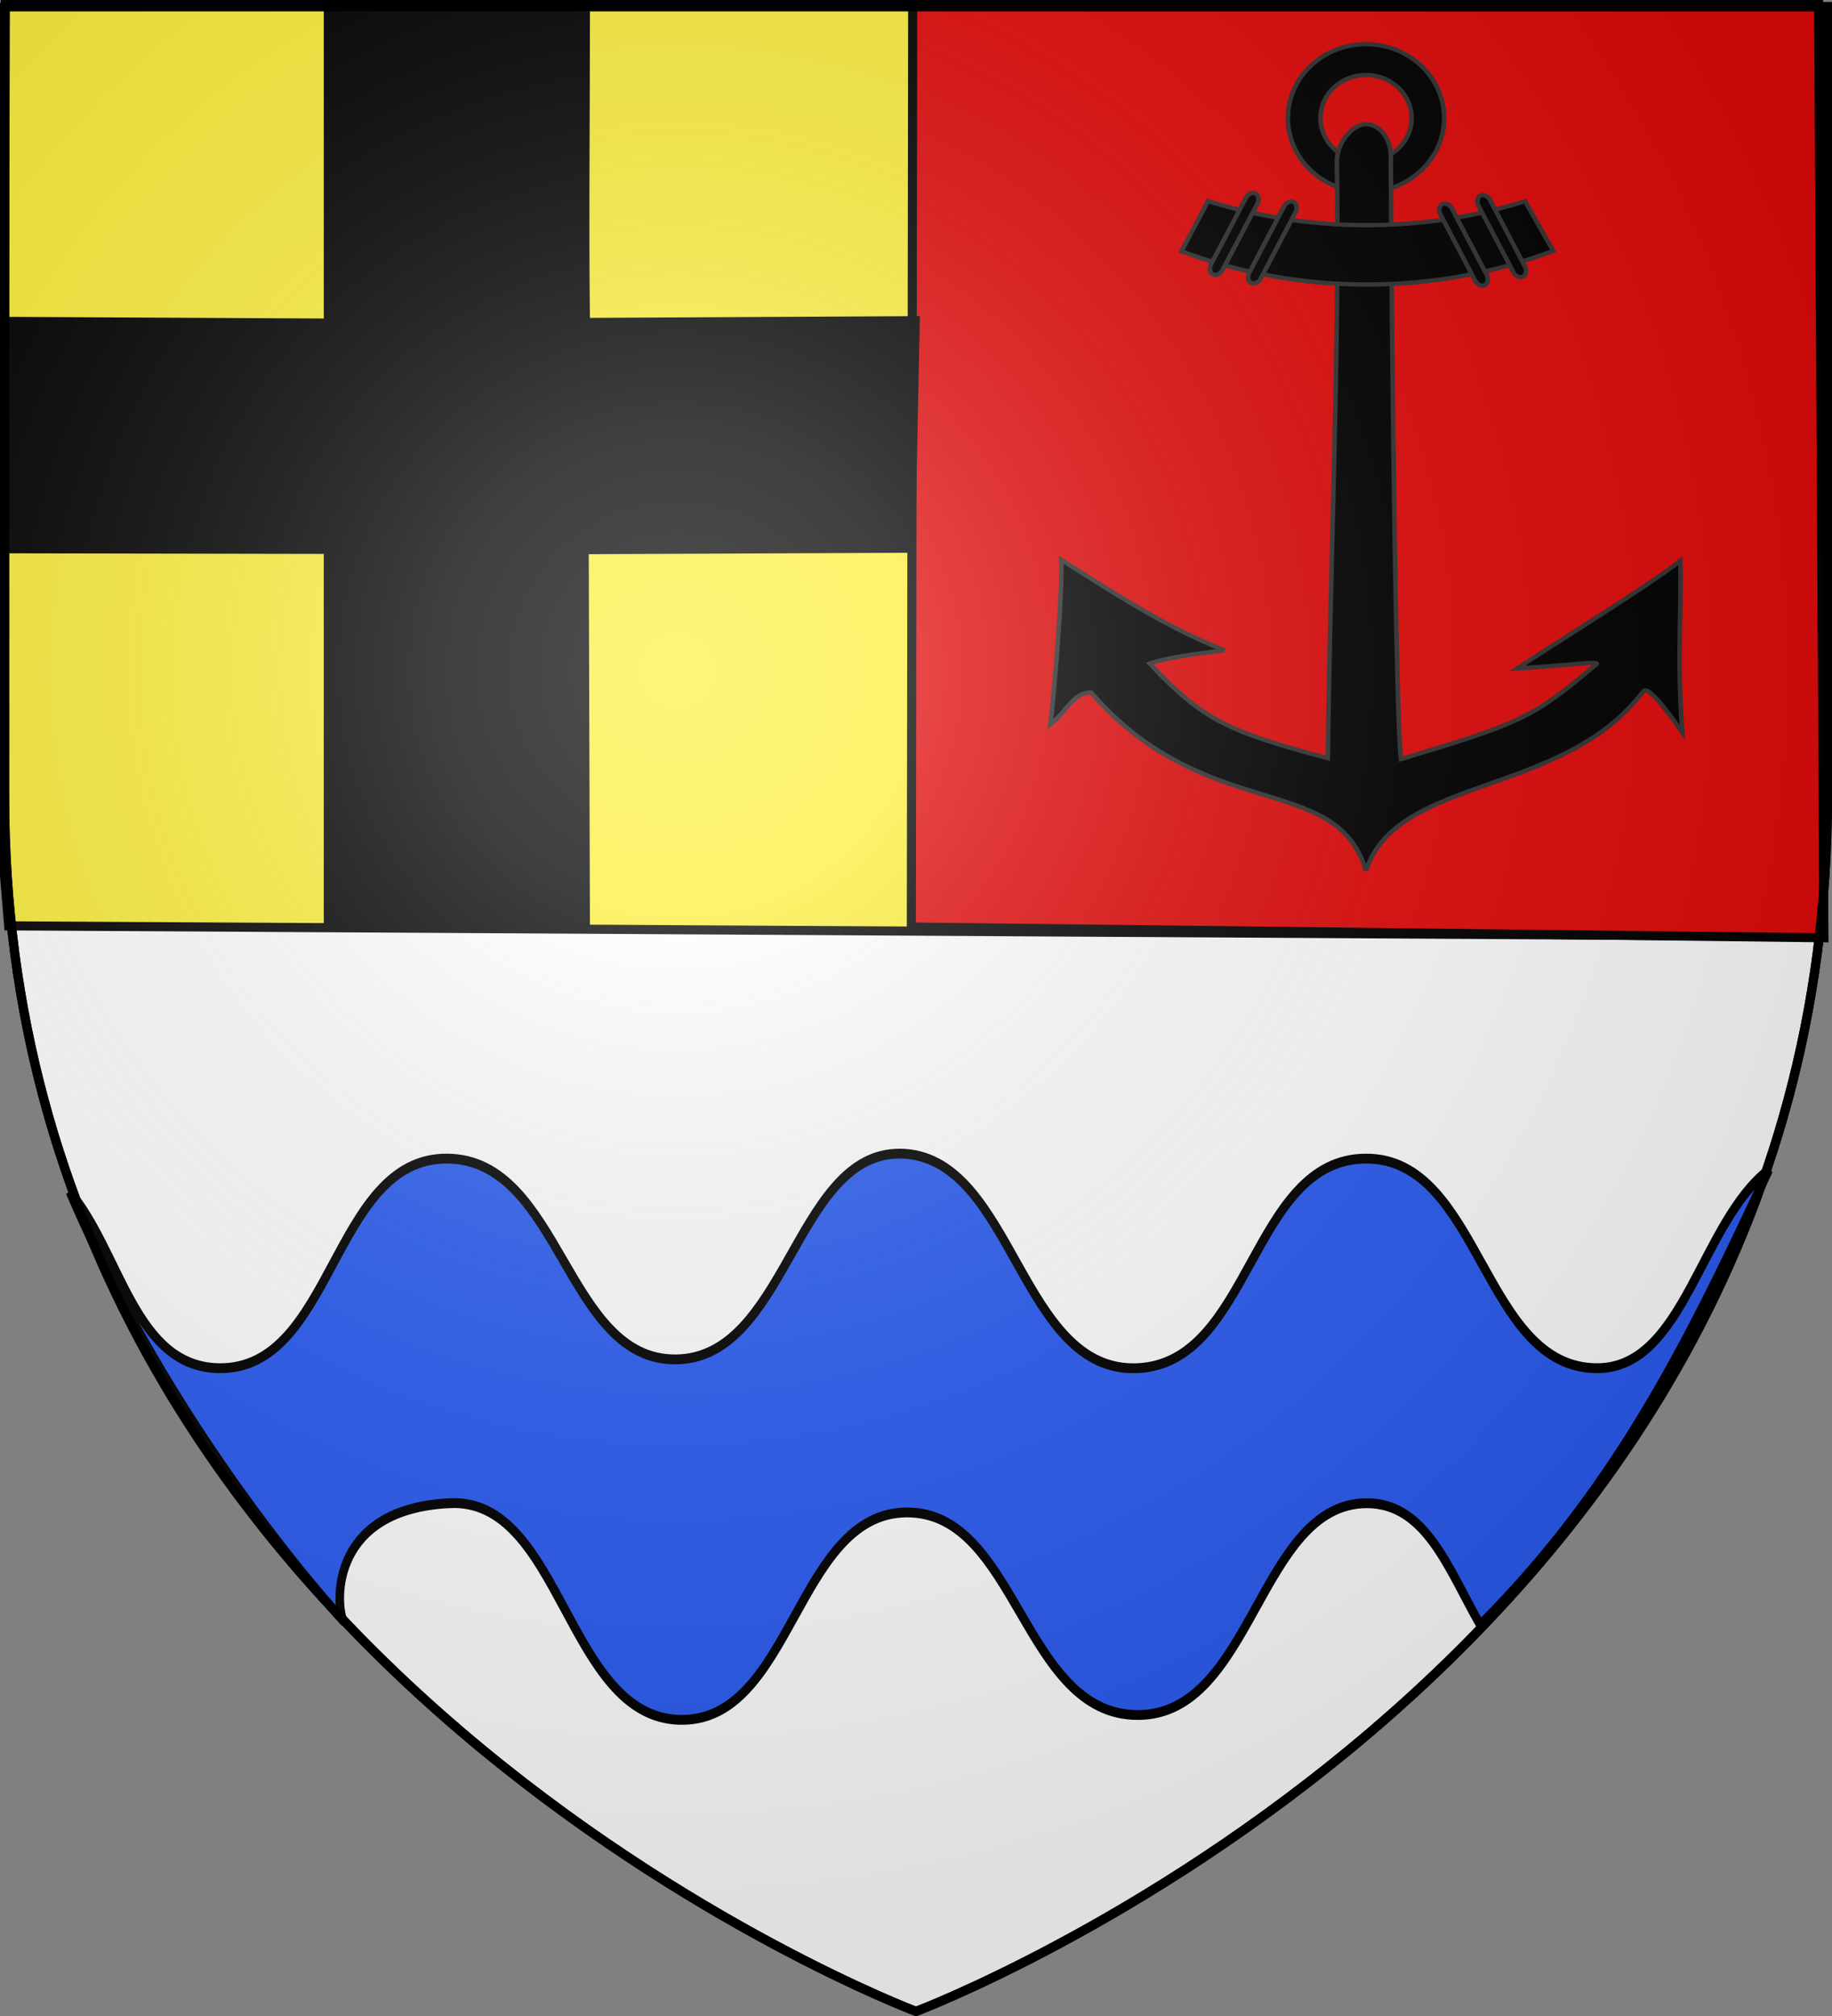 <?xml version="1.0" encoding="UTF-8" standalone="no"?>
<!-- Created with Inkscape (http://www.inkscape.org/) -->
<svg
   xmlns:svg="http://www.w3.org/2000/svg"
   xmlns="http://www.w3.org/2000/svg"
   xmlns:xlink="http://www.w3.org/1999/xlink"
   version="1.0"
   width="600"
   height="660"
   id="svg2">
  <rect width="100%" height="100%" fill="#808080" stroke="none"/>
  <desc
     id="desc4">Flag of Canton of Valais (Wallis)</desc>
  <defs
     id="defs6">
    <linearGradient
       id="linearGradient2893">
      <stop
         style="stop-color:#ffffff;stop-opacity:0.314"
         offset="0"
         id="stop2895" />
      <stop
         style="stop-color:#ffffff;stop-opacity:0.251"
         offset="0.19"
         id="stop2897" />
      <stop
         style="stop-color:#6b6b6b;stop-opacity:0.125"
         offset="0.6"
         id="stop2901" />
      <stop
         style="stop-color:#000000;stop-opacity:0.125"
         offset="1"
         id="stop2899" />
    </linearGradient>
    <linearGradient
       id="linearGradient2885">
      <stop
         style="stop-color:#ffffff;stop-opacity:1"
         offset="0"
         id="stop2887" />
      <stop
         style="stop-color:#ffffff;stop-opacity:1"
         offset="0.229"
         id="stop2891" />
      <stop
         style="stop-color:#000000;stop-opacity:1"
         offset="1"
         id="stop2889" />
    </linearGradient>
    <linearGradient
       id="linearGradient2955">
      <stop
         style="stop-color:#fd0000;stop-opacity:1"
         offset="0"
         id="stop2867" />
      <stop
         style="stop-color:#e77275;stop-opacity:0.659"
         offset="0.5"
         id="stop2873" />
      <stop
         style="stop-color:#000000;stop-opacity:0.323"
         offset="1"
         id="stop2959" />
    </linearGradient>
    <radialGradient
       cx="225.524"
       cy="218.901"
       r="300"
       fx="225.524"
       fy="218.901"
       id="radialGradient2961"
       xlink:href="#linearGradient2955"
       gradientUnits="userSpaceOnUse"
       gradientTransform="matrix(-4.167939e-4,2.183,-1.884,-3.599562e-4,615.597,-289.121)" />
    <polygon
       points="0,-1 0.588,0.809 -0.951,-0.309 0.951,-0.309 -0.588,0.809 0,-1 "
       transform="scale(53,53)"
       id="star" />
    <clipPath
       id="clip">
      <path
         d="M 0,-200 L 0,600 L 300,600 L 300,-200 L 0,-200 z "
         id="path10" />
    </clipPath>
    <radialGradient
       cx="225.524"
       cy="218.901"
       r="300"
       fx="225.524"
       fy="218.901"
       id="radialGradient1911"
       xlink:href="#linearGradient2955"
       gradientUnits="userSpaceOnUse"
       gradientTransform="matrix(-4.167939e-4,2.183,-1.884,-3.599562e-4,615.597,-289.121)" />
    <radialGradient
       cx="225.524"
       cy="218.901"
       r="300"
       fx="225.524"
       fy="218.901"
       id="radialGradient2865"
       xlink:href="#linearGradient2955"
       gradientUnits="userSpaceOnUse"
       gradientTransform="matrix(0,1.749,-1.593,-1.049767e-7,551.788,-191.29)" />
    <radialGradient
       cx="225.524"
       cy="218.901"
       r="300"
       fx="225.524"
       fy="218.901"
       id="radialGradient2871"
       xlink:href="#linearGradient2955"
       gradientUnits="userSpaceOnUse"
       gradientTransform="matrix(0,1.386,-1.323,-5.741131e-8,-158.082,-109.541)" />
    <radialGradient
       cx="221.445"
       cy="226.331"
       r="300"
       fx="221.445"
       fy="226.331"
       id="radialGradient3163"
       xlink:href="#linearGradient2893"
       gradientUnits="userSpaceOnUse"
       gradientTransform="matrix(1.353,0,0,1.349,-77.629,-85.747)" />
    <radialGradient
       cx="225.524"
       cy="218.901"
       r="300"
       fx="225.524"
       fy="218.901"
       id="radialGradient6397"
       xlink:href="#linearGradient2955"
       gradientUnits="userSpaceOnUse"
       gradientTransform="matrix(0,1.386,-1.323,-5.741131e-8,-158.082,-109.541)" />
    <radialGradient
       cx="225.524"
       cy="218.901"
       r="300"
       fx="225.524"
       fy="218.901"
       id="radialGradient6395"
       xlink:href="#linearGradient2955"
       gradientUnits="userSpaceOnUse"
       gradientTransform="matrix(0,1.749,-1.593,-1.049767e-7,551.788,-191.29)" />
    <radialGradient
       cx="225.524"
       cy="218.901"
       r="300"
       fx="225.524"
       fy="218.901"
       id="radialGradient6393"
       xlink:href="#linearGradient2955"
       gradientUnits="userSpaceOnUse"
       gradientTransform="matrix(-4.167939e-4,2.183,-1.884,-3.599562e-4,615.597,-289.121)" />
    <clipPath
       id="clipPath6389">
      <path
         d="M 0,-200 L 0,600 L 300,600 L 300,-200 L 0,-200 z "
         id="path6391" />
    </clipPath>
    <polygon
       points="0,-1 0.588,0.809 -0.951,-0.309 0.951,-0.309 -0.588,0.809 0,-1 "
       transform="scale(53,53)"
       id="polygon6387" />
    <radialGradient
       cx="225.524"
       cy="218.901"
       r="300"
       fx="225.524"
       fy="218.901"
       id="radialGradient6385"
       xlink:href="#linearGradient2955"
       gradientUnits="userSpaceOnUse"
       gradientTransform="matrix(-4.167939e-4,2.183,-1.884,-3.599562e-4,615.597,-289.121)" />
    <linearGradient
       id="linearGradient6377">
      <stop
         style="stop-color:#fd0000;stop-opacity:1"
         offset="0"
         id="stop6379" />
      <stop
         style="stop-color:#e77275;stop-opacity:0.659"
         offset="0.5"
         id="stop6381" />
      <stop
         style="stop-color:#000000;stop-opacity:0.323"
         offset="1"
         id="stop6383" />
    </linearGradient>
    <linearGradient
       id="linearGradient6369">
      <stop
         style="stop-color:#ffffff;stop-opacity:1"
         offset="0"
         id="stop6371" />
      <stop
         style="stop-color:#ffffff;stop-opacity:1"
         offset="0.229"
         id="stop6373" />
      <stop
         style="stop-color:#000000;stop-opacity:1"
         offset="1"
         id="stop6375" />
    </linearGradient>
    <linearGradient
       id="linearGradient6359">
      <stop
         style="stop-color:#ffffff;stop-opacity:0.314"
         offset="0"
         id="stop6361" />
      <stop
         style="stop-color:#ffffff;stop-opacity:0.251"
         offset="0.19"
         id="stop6363" />
      <stop
         style="stop-color:#6b6b6b;stop-opacity:0.125"
         offset="0.6"
         id="stop6365" />
      <stop
         style="stop-color:#000000;stop-opacity:0.125"
         offset="1"
         id="stop6367" />
    </linearGradient>
    <linearGradient
       id="linearGradient6465">
      <stop
         style="stop-color:#ffffff;stop-opacity:0.314"
         offset="0"
         id="stop6467" />
      <stop
         style="stop-color:#ffffff;stop-opacity:0.251"
         offset="0.19"
         id="stop6469" />
      <stop
         style="stop-color:#6b6b6b;stop-opacity:0.125"
         offset="0.6"
         id="stop6471" />
      <stop
         style="stop-color:#000000;stop-opacity:0.125"
         offset="1"
         id="stop6473" />
    </linearGradient>
    <linearGradient
       id="linearGradient6457">
      <stop
         style="stop-color:#ffffff;stop-opacity:1"
         offset="0"
         id="stop6459" />
      <stop
         style="stop-color:#ffffff;stop-opacity:1"
         offset="0.229"
         id="stop6461" />
      <stop
         style="stop-color:#000000;stop-opacity:1"
         offset="1"
         id="stop6463" />
    </linearGradient>
    <linearGradient
       id="linearGradient6449">
      <stop
         style="stop-color:#fd0000;stop-opacity:1"
         offset="0"
         id="stop6451" />
      <stop
         style="stop-color:#e77275;stop-opacity:0.659"
         offset="0.5"
         id="stop6453" />
      <stop
         style="stop-color:#000000;stop-opacity:0.323"
         offset="1"
         id="stop6455" />
    </linearGradient>
    <radialGradient
       cx="225.524"
       cy="218.901"
       r="300"
       fx="225.524"
       fy="218.901"
       id="radialGradient6447"
       xlink:href="#linearGradient2955"
       gradientUnits="userSpaceOnUse"
       gradientTransform="matrix(-4.167939e-4,2.183,-1.884,-3.599562e-4,615.597,-289.121)" />
    <polygon
       points="0,-1 0.588,0.809 -0.951,-0.309 0.951,-0.309 -0.588,0.809 0,-1 "
       transform="scale(53,53)"
       id="polygon6445" />
    <clipPath
       id="clipPath6441">
      <path
         d="M 0,-200 L 0,600 L 300,600 L 300,-200 L 0,-200 z "
         id="path6443" />
    </clipPath>
    <radialGradient
       cx="225.524"
       cy="218.901"
       r="300"
       fx="225.524"
       fy="218.901"
       id="radialGradient6439"
       xlink:href="#linearGradient2955"
       gradientUnits="userSpaceOnUse"
       gradientTransform="matrix(-4.167939e-4,2.183,-1.884,-3.599562e-4,615.597,-289.121)" />
    <radialGradient
       cx="225.524"
       cy="218.901"
       r="300"
       fx="225.524"
       fy="218.901"
       id="radialGradient6437"
       xlink:href="#linearGradient2955"
       gradientUnits="userSpaceOnUse"
       gradientTransform="matrix(0,1.749,-1.593,-1.049767e-7,551.788,-191.29)" />
    <radialGradient
       cx="225.524"
       cy="218.901"
       r="300"
       fx="225.524"
       fy="218.901"
       id="radialGradient6435"
       xlink:href="#linearGradient2955"
       gradientUnits="userSpaceOnUse"
       gradientTransform="matrix(0,1.386,-1.323,-5.741131e-8,-158.082,-109.541)" />
    <radialGradient
       cx="225.524"
       cy="218.901"
       r="300"
       fx="225.524"
       fy="218.901"
       id="radialGradient7732"
       xlink:href="#linearGradient2955"
       gradientUnits="userSpaceOnUse"
       gradientTransform="matrix(0,1.386,-1.323,-5.741131e-8,-158.082,-109.541)" />
    <radialGradient
       cx="225.524"
       cy="218.901"
       r="300"
       fx="225.524"
       fy="218.901"
       id="radialGradient7730"
       xlink:href="#linearGradient2955"
       gradientUnits="userSpaceOnUse"
       gradientTransform="matrix(0,1.749,-1.593,-1.049767e-7,551.788,-191.29)" />
    <radialGradient
       cx="225.524"
       cy="218.901"
       r="300"
       fx="225.524"
       fy="218.901"
       id="radialGradient7728"
       xlink:href="#linearGradient2955"
       gradientUnits="userSpaceOnUse"
       gradientTransform="matrix(-4.167939e-4,2.183,-1.884,-3.599562e-4,615.597,-289.121)" />
    <clipPath
       id="clipPath7724">
      <path
         d="M 0,-200 L 0,600 L 300,600 L 300,-200 L 0,-200 z "
         id="path7726" />
    </clipPath>
    <polygon
       points="0,-1 0.588,0.809 -0.951,-0.309 0.951,-0.309 -0.588,0.809 0,-1 "
       transform="scale(53,53)"
       id="polygon7722" />
    <radialGradient
       cx="225.524"
       cy="218.901"
       r="300"
       fx="225.524"
       fy="218.901"
       id="radialGradient7720"
       xlink:href="#linearGradient2955"
       gradientUnits="userSpaceOnUse"
       gradientTransform="matrix(-4.167939e-4,2.183,-1.884,-3.599562e-4,615.597,-289.121)" />
    <linearGradient
       id="linearGradient7712">
      <stop
         style="stop-color:#fd0000;stop-opacity:1"
         offset="0"
         id="stop7714" />
      <stop
         style="stop-color:#e77275;stop-opacity:0.659"
         offset="0.5"
         id="stop7716" />
      <stop
         style="stop-color:#000000;stop-opacity:0.323"
         offset="1"
         id="stop7718" />
    </linearGradient>
    <linearGradient
       id="linearGradient7704">
      <stop
         style="stop-color:#ffffff;stop-opacity:1"
         offset="0"
         id="stop7706" />
      <stop
         style="stop-color:#ffffff;stop-opacity:1"
         offset="0.229"
         id="stop7708" />
      <stop
         style="stop-color:#000000;stop-opacity:1"
         offset="1"
         id="stop7710" />
    </linearGradient>
    <linearGradient
       id="linearGradient7694">
      <stop
         style="stop-color:#ffffff;stop-opacity:0.314"
         offset="0"
         id="stop7696" />
      <stop
         style="stop-color:#ffffff;stop-opacity:0.251"
         offset="0.19"
         id="stop7698" />
      <stop
         style="stop-color:#6b6b6b;stop-opacity:0.125"
         offset="0.6"
         id="stop7700" />
      <stop
         style="stop-color:#000000;stop-opacity:0.125"
         offset="1"
         id="stop7702" />
    </linearGradient>
  </defs>
  <g
     style="display:inline"
     id="layer3">
    <path
       d="M 300,658.5 C 300,658.5 598.5,546.18 598.5,260.728 C 598.5,-24.723 598.5,2.176 598.5,2.176 L 1.5,2.176 L 1.5,260.728 C 1.5,546.18 300,658.5 300,658.5 z "
       style="fill:#ffffff;fill-opacity:1;fill-rule:evenodd;stroke:none;stroke-width:1px;stroke-linecap:butt;stroke-linejoin:miter;stroke-opacity:1"
       id="path2855" />
    <g
       transform="matrix(1,0,0,1.688,-8.0724239e-2,-0.316)"
       style="display:inline"
       id="layer5" />
    <path
       d="M 1.744,1.486 L 593.434,1.486 L 596.92,306.576 L 2.854,303.106 L 0.939,280.214 L 1.744,1.486 z "
       style="fill:#fcef3c;fill-opacity:1;fill-rule:evenodd;stroke:#000000;stroke-width:2.987;stroke-linecap:butt;stroke-linejoin:miter;stroke-miterlimit:4;stroke-dasharray:none;stroke-opacity:1"
       id="path7736" />
    <path
       d="M 298.914,1.048 L 595.61,1.048 L 597.358,307.014 L 298.477,303.487 L 298.914,1.048 z "
       style="fill:#e20909;fill-opacity:1;fill-rule:evenodd;stroke:#000000;stroke-width:2.974;stroke-linecap:butt;stroke-linejoin:miter;stroke-miterlimit:4;stroke-dasharray:none;stroke-opacity:1;display:inline"
       id="path7738" />
  </g>
  <g
     id="layer4">
    <g
       transform="translate(-62.857,-493.791)"
       id="g6475">
      <g
         transform="translate(62.857,493.791)"
         style="opacity:1;display:inline"
         id="g6477">
        <g
           id="g5810" />
        <g
           id="g6515">
          <rect
             width="600"
             height="660"
             x="0"
             y="3.375078e-014"
             style="opacity:1;fill:none;fill-opacity:1;fill-rule:nonzero;stroke:none;stroke-width:7.56;stroke-linecap:round;stroke-linejoin:round;stroke-miterlimit:4;stroke-dasharray:none;stroke-opacity:1;display:inline"
             id="rect4923" />
          <path
             d="M 300,658.5 C 300,658.5 1.5,546.18 1.5,260.728 C 1.5,-24.723 1.5,2.176 1.5,2.176 L 598.5,2.176 L 598.5,260.728 C 598.5,546.18 300,658.5 300,658.5 z "
             style="opacity:1;fill:none;fill-opacity:1;fill-rule:evenodd;stroke:#000000;stroke-width:3;stroke-linecap:butt;stroke-linejoin:miter;stroke-miterlimit:4;stroke-dasharray:none;stroke-opacity:1"
             id="path6484" />
        </g>
      </g>
      <rect
         width="0"
         height="45.714"
         x="314.286"
         y="686.648"
         style="fill:#ff0000;fill-opacity:1;stroke-width:5.394;stroke-miterlimit:4;stroke-dasharray:none"
         id="rect4632" />
    </g>
    <g
       transform="matrix(0.636,0,0,0.469,-38.272,11.013)"
       style="display:inline"
       id="g3610">
      <g
         transform="translate(-0.321,-1.106)"
         style="display:inline"
         id="g2984">
        <g
           id="g7979">
          <rect
             width="600"
             height="660"
             x="0"
             y="-7.1054274e-015"
             style="fill:none;fill-opacity:1;fill-rule:nonzero;stroke:none;stroke-width:6.203;stroke-linecap:round;stroke-linejoin:round;stroke-miterlimit:4;stroke-dasharray:none;stroke-opacity:1"
             id="rect7092" />
        </g>
      </g>
      <g
         transform="translate(-0.264,0)"
         style="display:inline"
         id="g3103">
        <g
           transform="translate(-656.92,-312.008)"
           style="display:inline"
           id="g2137" />
        <g
           id="g4809">
          <path
             d="M 228.675,-14.903 L 228.675,200.353 L 64.122,199.196 L 64.125,361.258 L 228.675,361.677 L 228.675,624.983 C 301.588,622.945 290.926,627.237 362.738,624.983 L 362.113,361.873 L 530.156,360.873 L 532.611,198.699 L 362.738,199.911 C 362.106,132.377 362.738,59.383 362.738,-14.903 L 228.675,-14.903 z "
             style="fill:#000000;fill-opacity:1;fill-rule:evenodd;stroke:#000000;stroke-width:3;stroke-linecap:butt;stroke-linejoin:miter;stroke-miterlimit:4;stroke-dasharray:none;stroke-opacity:1"
             id="path3107" />
          <rect
             width="600"
             height="660"
             x="0"
             y="0"
             style="fill:none;fill-opacity:1;fill-rule:nonzero;stroke:none;stroke-width:3;stroke-linecap:round;stroke-linejoin:round;stroke-miterlimit:4;stroke-dasharray:none;stroke-opacity:1"
             id="rect3922" />
        </g>
      </g>
    </g>
    <g
       transform="matrix(2.133,0,0,1.782,279.596,-38.625)"
       style="fill:#000000;stroke:#333333;stroke-opacity:1;display:inline"
       id="g3634">
      <g
         transform="matrix(0.697,0,0,0.789,24.818,26.24)"
         style="fill:#000000;stroke:#333333;stroke-opacity:1"
         id="g3661">
        <path
           d="M 77.247,4.495 C 67.744,4.495 60.032,12.207 60.032,21.71 C 60.032,31.213 67.744,38.925 77.247,38.925 C 86.749,38.925 94.462,31.213 94.462,21.71 C 94.462,12.207 86.749,4.495 77.247,4.495 z M 77.247,11.673 C 82.79,11.673 87.296,16.167 87.296,21.71 C 87.296,27.253 82.79,31.759 77.247,31.759 C 71.704,31.759 67.21,27.253 67.21,21.71 C 67.21,16.167 71.704,11.673 77.247,11.673 z "
           style="fill:#000000;fill-opacity:1;fill-rule:evenodd;stroke:#333333;stroke-width:1;stroke-miterlimit:4;stroke-dasharray:none;stroke-opacity:1"
           id="path9478" />
        <path
           d="M 77.259,23.134 C 74.237,23.134 70.845,27.525 70.84,31.697 C 71.415,78.103 69.331,124.391 68.845,170.769 C 46.788,164.514 41.358,161.93 29.613,148.734 C 33.078,147.374 40.349,146.389 46.056,145.62 C 33.384,140.4 21.78,132.351 10.086,124.538 C 10.441,131.285 8.792,152.928 7.727,162.886 C 11.631,159.55 12.578,155.621 16.664,155.423 C 41.829,186.119 70.474,173.893 77.116,196.563 L 77.377,196.563 C 84.435,174.788 120.723,179.792 138.294,155.214 C 139.418,153.642 143.671,159.912 146.933,164.721 C 145.699,147.748 146.794,136.338 146.486,124.82 C 138.844,131.05 118.793,144.072 110.575,149.849 C 122.325,149.126 128.961,148.025 128.023,148.866 C 113.624,161.77 110.847,162.678 84.936,170.99 C 83.922,161.883 82.979,83.607 82.716,31.474 C 82.719,31.439 82.714,31.403 82.716,31.367 C 82.73,31.147 82.74,30.928 82.74,30.703 C 82.74,26.526 80.284,23.134 77.259,23.134 z "
           style="fill:#000000;fill-opacity:1;fill-rule:evenodd;stroke:#333333;stroke-width:1;stroke-miterlimit:4;stroke-dasharray:none;stroke-opacity:1"
           id="path11290" />
        <g
           transform="matrix(0.38,0,0,0.38,-255.084,-53.841)"
           style="fill:#000000;fill-opacity:1;stroke:#333333;stroke-width:2.634;stroke-miterlimit:4;stroke-dasharray:none;stroke-opacity:1"
           id="g12214">
          <path
             d="M 782.969,249.656 L 767.594,280.438 C 800.868,293.577 837.103,300.812 875.031,300.812 C 913.208,300.812 949.673,293.491 983.125,280.188 L 966.719,249.781 C 937.874,259.289 907.047,264.438 875.031,264.438 C 842.876,264.438 811.922,259.243 782.969,249.656 z "
             style="opacity:1;fill:#000000;fill-opacity:1;fill-rule:evenodd;stroke:#333333;stroke-width:2.634;stroke-miterlimit:4;stroke-dasharray:none;stroke-opacity:1;display:inline"
             id="path9483" />
          <rect
             width="7.557"
             height="55.421"
             rx="5.277"
             ry="4.897"
             x="-736.609"
             y="638.881"
             transform="matrix(-0.896,0.445,0.445,0.896,0,0)"
             style="opacity:1;fill:#000000;fill-opacity:1;fill-rule:evenodd;stroke:#333333;stroke-width:2.634;stroke-miterlimit:4;stroke-dasharray:none;stroke-opacity:1;display:inline"
             id="rect11286" />
          <rect
             width="7.557"
             height="55.421"
             rx="5.277"
             ry="4.897"
             x="-714.484"
             y="633.699"
             transform="matrix(-0.896,0.445,0.445,0.896,0,0)"
             style="opacity:1;fill:#000000;fill-opacity:1;fill-rule:evenodd;stroke:#333333;stroke-width:2.634;stroke-miterlimit:4;stroke-dasharray:none;stroke-opacity:1;display:inline"
             id="rect11288" />
          <rect
             width="7.557"
             height="55.421"
             rx="5.277"
             ry="4.897"
             x="830.742"
             y="-141.028"
             transform="matrix(0.896,0.445,-0.445,0.896,0,0)"
             style="opacity:1;fill:#000000;fill-opacity:1;fill-rule:evenodd;stroke:#333333;stroke-width:2.634;stroke-miterlimit:4;stroke-dasharray:none;stroke-opacity:1"
             id="rect10397" />
          <rect
             width="7.557"
             height="55.421"
             rx="5.277"
             ry="4.897"
             x="852.867"
             y="-146.211"
             transform="matrix(0.896,0.445,-0.445,0.896,0,0)"
             style="opacity:1;fill:#000000;fill-opacity:1;fill-rule:evenodd;stroke:#333333;stroke-width:2.634;stroke-miterlimit:4;stroke-dasharray:none;stroke-opacity:1;display:inline"
             id="rect11284" />
        </g>
      </g>
    </g>
    <g
       transform="matrix(0.855,0,0,0.983,-16.924,-173.691)"
       style="fill:#2b5df2;fill-opacity:1;display:inline"
       id="g3652">
      <path
         d="M 362.614,560.951 C 324.396,562.804 320.491,628.967 278.803,629.437 C 236.48,629.922 234.756,562.936 191.205,562.558 C 146.943,562.18 147.794,633.014 103.607,632.358 C 71.36,631.879 66.159,594.041 46.602,573.656 C 89.067,660.379 156.627,721.25 151.178,716.35 C 148.199,709.644 147.056,679.246 191.894,677.333 C 234.98,675.248 236.743,748.424 280.043,749.47 C 323.357,750.516 324.601,680.607 367.09,680.4 C 409.578,680.193 411.507,747.863 455.652,747.863 C 499.798,747.863 501.966,677.333 543.388,677.333 C 566.085,677.333 574.619,699.334 586.82,717.856 C 641.636,670.184 669.19,618.2 697.327,566.309 C 671.198,583.858 664.895,631.95 632.019,632.358 C 587.73,632.854 587.194,562.488 543.044,562.558 C 498.894,562.628 499.309,630.814 455.377,632.358 C 410.741,633.925 408.229,563.456 366.401,560.951 C 365.095,560.873 363.847,560.892 362.614,560.951 z "
         style="fill:#2b5df2;fill-opacity:1;fill-rule:evenodd;stroke:#000000;stroke-width:3.273;stroke-linecap:butt;stroke-linejoin:miter;stroke-miterlimit:4;stroke-dasharray:none;stroke-opacity:1;display:inline"
         id="path36946" />
    </g>
  </g>
  <g
     id="layer2">
    <path
       d="M 300,658.5 C 300,658.5 598.5,546.18 598.5,260.728 C 598.5,-24.723 598.5,2.176 598.5,2.176 L 1.5,2.176 L 1.5,260.728 C 1.5,546.18 300,658.5 300,658.5 z "
       style="opacity:1;fill:url(#radialGradient3163);fill-opacity:1;fill-rule:evenodd;stroke:none;stroke-width:1px;stroke-linecap:butt;stroke-linejoin:miter;stroke-opacity:1"
       id="path2875" />
  </g>
  <g
     id="layer1">
    <path
       d="M 300,658.5 C 300,658.5 1.5,546.18 1.5,260.728 C 1.5,-24.723 1.5,2.176 1.5,2.176 L 598.5,2.176 L 598.5,260.728 C 598.5,546.18 300,658.5 300,658.5 z "
       style="opacity:1;fill:none;fill-opacity:1;fill-rule:evenodd;stroke:#000000;stroke-width:3;stroke-linecap:butt;stroke-linejoin:miter;stroke-miterlimit:4;stroke-dasharray:none;stroke-opacity:1"
       id="path1411" />
  </g>
</svg>
